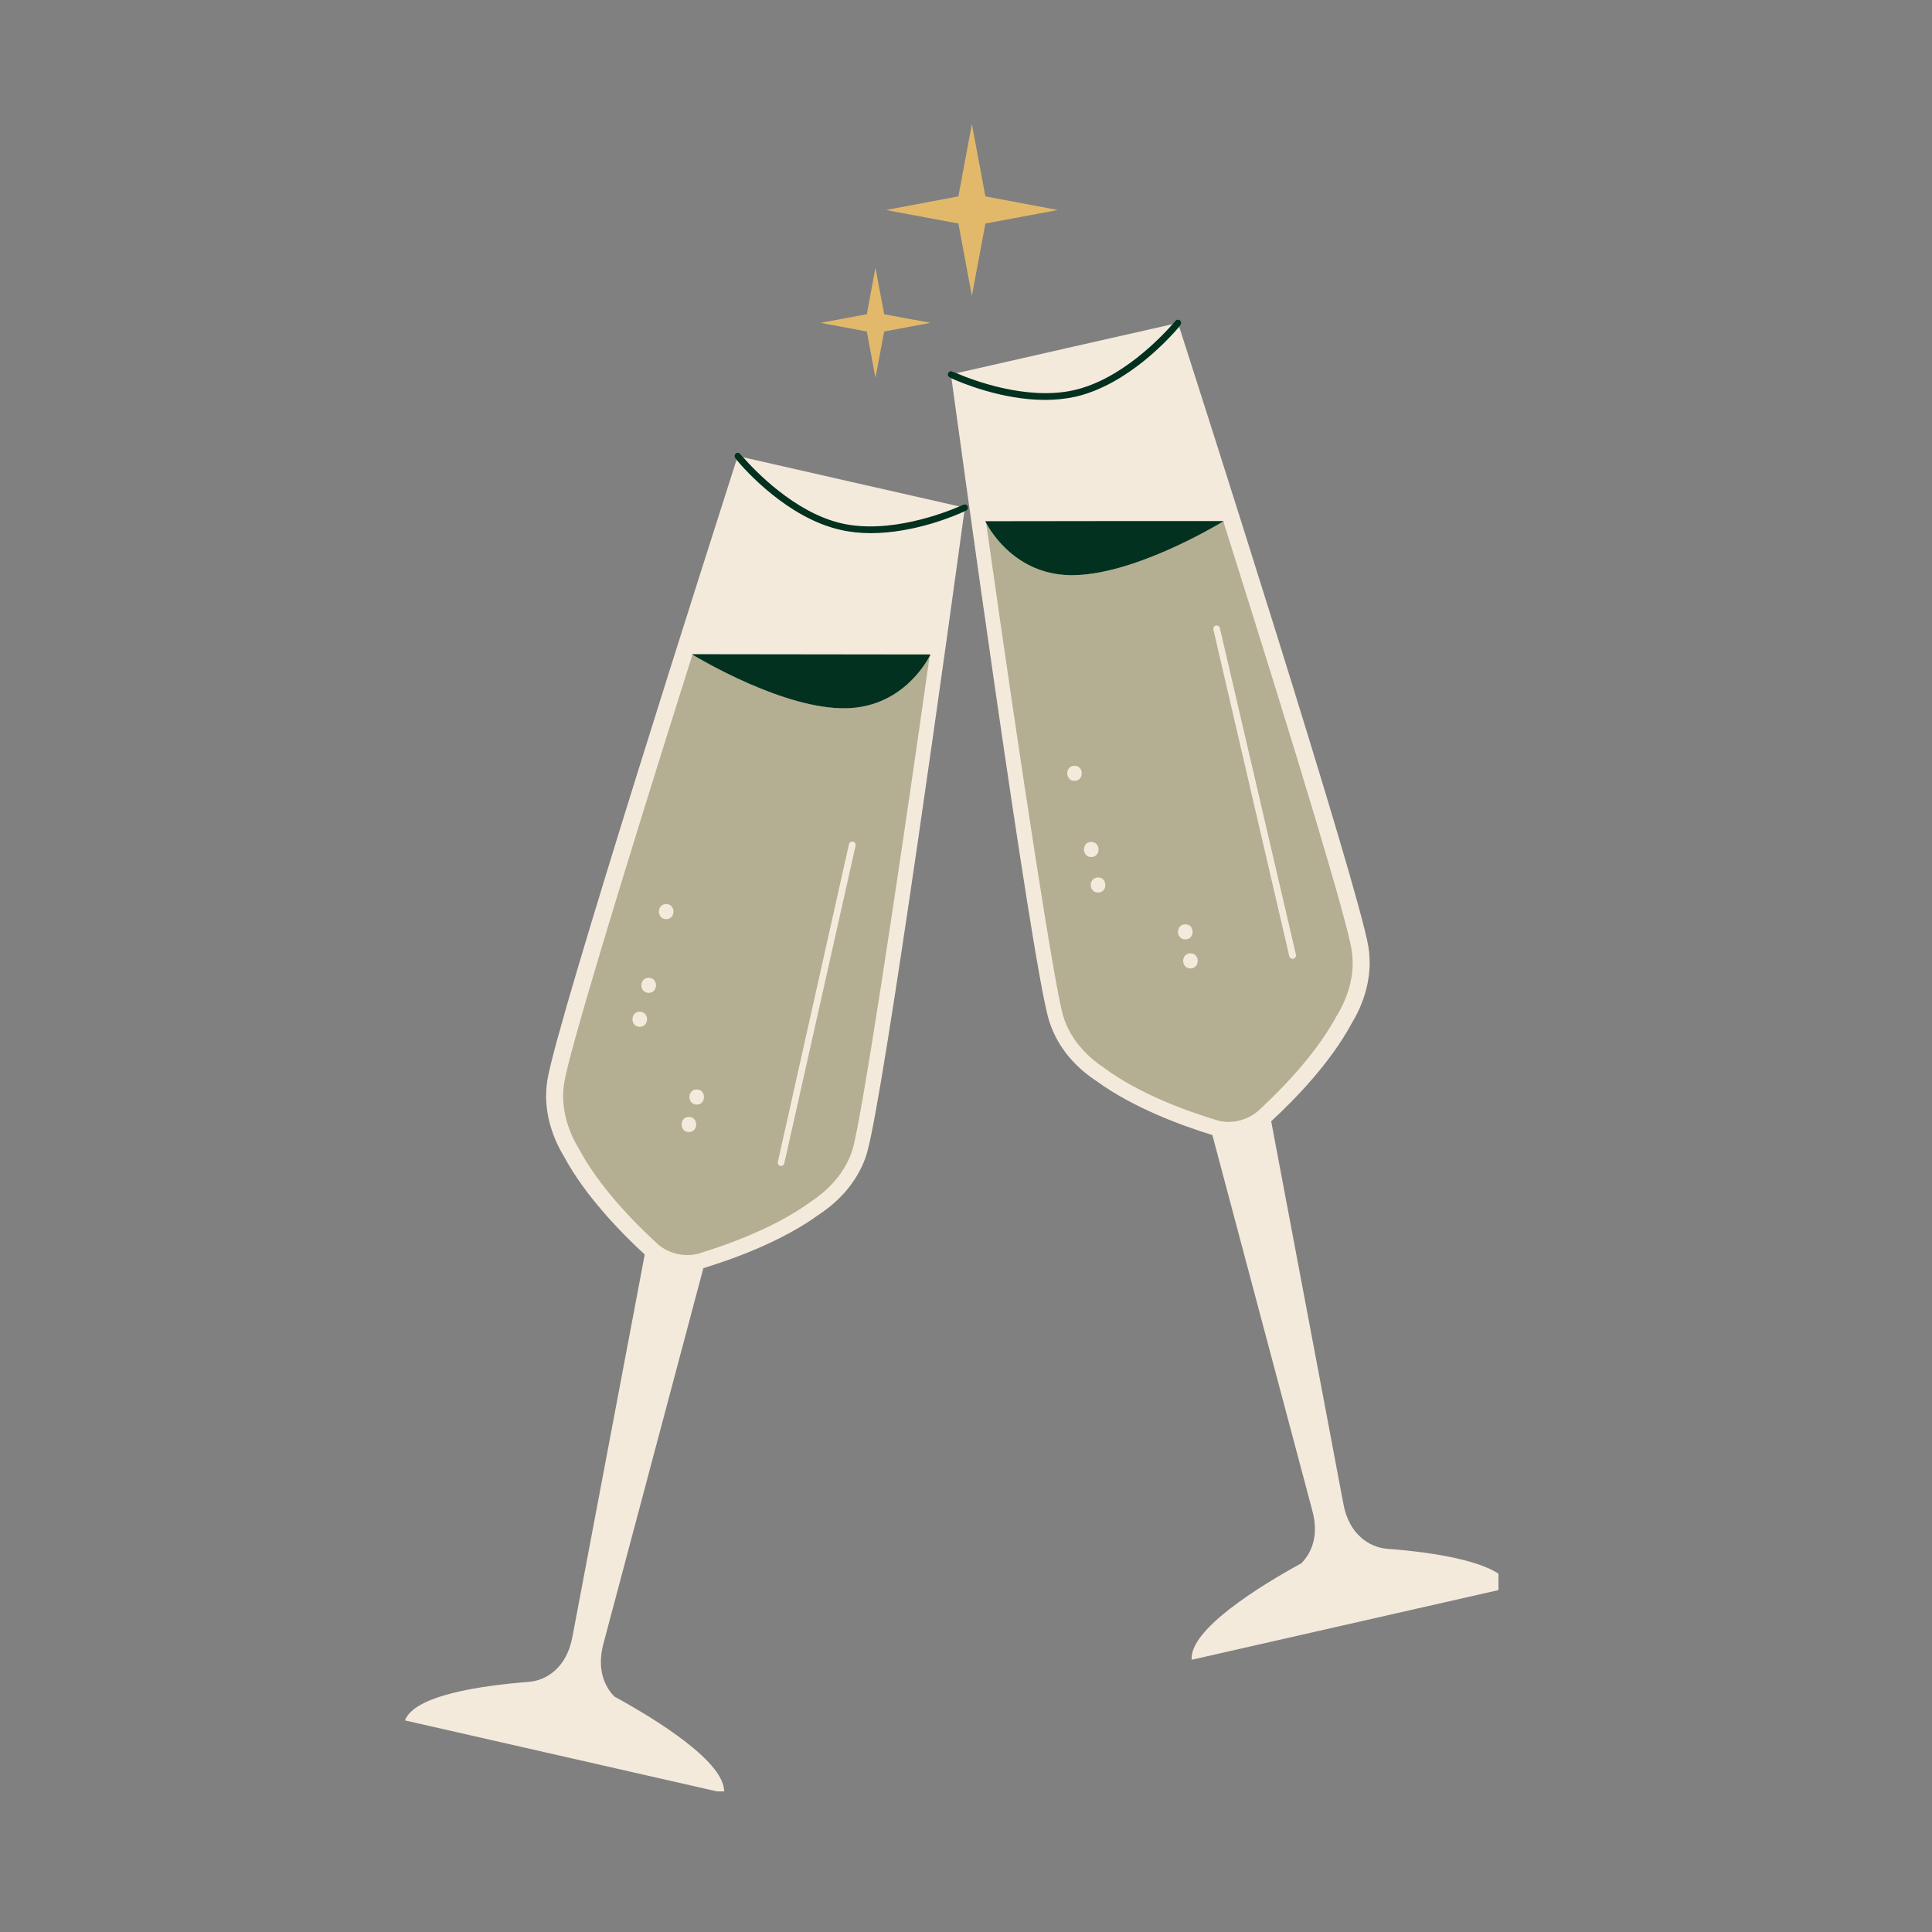 <svg xmlns="http://www.w3.org/2000/svg" xmlns:xlink="http://www.w3.org/1999/xlink" width="70" zoomAndPan="magnify" viewBox="0 0 52.5 52.5" height="70" preserveAspectRatio="xMidYMid meet" version="1.0"><rect x="0" y="0" width="52.5" height="52.5" fill="#808080" stroke="none"/><defs><clipPath id="fb5152328b"><path d="M 25 8 L 40.719 8 L 40.719 46 L 25 46 Z M 25 8 " clip-rule="nonzero"/></clipPath><clipPath id="13d75d2891"><path d="M 11.004 12 L 27 12 L 27 48.68 L 11.004 48.68 Z M 11.004 12 " clip-rule="nonzero"/></clipPath><clipPath id="e65f2a7690"><path d="M 22 3.363 L 29 3.363 L 29 11 L 22 11 Z M 22 3.363 " clip-rule="nonzero"/></clipPath></defs><g clip-path="url(#fb5152328b)"><path fill="#f4eadc" d="M 37.684 42.086 C 37.223 42.043 36.652 41.711 36.5 40.84 L 34.543 30.469 C 35.188 29.875 36.152 28.883 36.73 27.809 C 37.039 27.301 37.211 26.746 37.219 26.191 C 37.219 26.098 37.215 26 37.207 25.902 C 37.199 25.844 37.191 25.785 37.184 25.723 C 36.895 24.004 32.473 10.215 32.043 8.879 C 32.062 8.852 32.078 8.836 32.082 8.828 C 32.113 8.789 32.105 8.734 32.066 8.703 C 32.027 8.672 31.973 8.676 31.941 8.715 C 31.938 8.719 31.91 8.75 31.863 8.809 L 28.965 9.465 L 28.883 9.484 L 25.992 10.141 C 25.922 10.113 25.883 10.094 25.883 10.094 C 25.836 10.07 25.781 10.09 25.762 10.137 C 25.738 10.18 25.758 10.234 25.805 10.258 C 25.809 10.258 25.828 10.266 25.855 10.281 C 26.043 11.652 28.012 26.023 28.496 27.699 C 28.512 27.754 28.531 27.812 28.555 27.871 C 28.586 27.961 28.625 28.047 28.668 28.137 C 28.91 28.633 29.309 29.059 29.805 29.383 C 30.797 30.105 32.105 30.586 32.945 30.844 L 35.656 41.031 C 35.848 41.711 35.648 42.191 35.363 42.48 C 34.215 43.109 32.316 44.285 32.383 45.102 L 41.055 43.133 C 40.797 42.449 38.996 42.184 37.684 42.086 Z M 37.684 42.086 " fill-opacity="1" fill-rule="nonzero"/></g><g clip-path="url(#13d75d2891)"><path fill="#f4eadc" d="M 26.297 13.754 C 26.277 13.711 26.223 13.691 26.176 13.711 C 26.176 13.715 26.137 13.73 26.07 13.762 L 23.176 13.105 L 23.094 13.086 L 20.195 12.426 C 20.168 12.395 20.121 12.336 20.117 12.336 C 20.086 12.297 20.031 12.289 19.992 12.32 C 19.953 12.352 19.945 12.41 19.977 12.449 C 19.98 12.457 19.996 12.473 20.016 12.496 C 20.016 12.496 20.016 12.496 20.016 12.5 C 20.016 12.496 20.016 12.496 20.016 12.496 C 20.008 12.527 19.996 12.562 19.98 12.605 C 19.398 14.426 15.156 27.664 14.875 29.344 C 14.867 29.402 14.859 29.465 14.852 29.523 C 14.844 29.621 14.84 29.715 14.84 29.812 C 14.848 30.367 15.02 30.922 15.328 31.43 C 15.906 32.504 16.871 33.492 17.52 34.09 L 15.559 44.457 C 15.406 45.332 14.836 45.664 14.375 45.703 C 13.062 45.805 11.262 46.066 11.004 46.75 L 19.676 48.723 C 19.746 47.906 17.844 46.73 16.695 46.102 C 16.41 45.812 16.215 45.328 16.402 44.648 L 19.113 34.461 C 19.953 34.203 21.262 33.727 22.254 33.004 C 22.75 32.676 23.148 32.254 23.391 31.754 C 23.438 31.668 23.473 31.578 23.508 31.488 C 23.527 31.434 23.547 31.375 23.562 31.316 C 24.027 29.711 25.859 16.434 26.172 14.137 L 26.172 14.133 C 26.188 14.035 26.199 13.957 26.207 13.898 C 26.203 13.898 26.203 13.898 26.203 13.898 C 26.234 13.887 26.25 13.879 26.258 13.875 C 26.301 13.855 26.32 13.801 26.297 13.754 Z M 26.297 13.754 " fill-opacity="1" fill-rule="nonzero"/></g><path fill="#b4af92" d="M 23.008 19.246 C 21.328 19.289 19.012 17.906 18.816 17.789 C 16.707 24.465 15.469 28.59 15.332 29.422 C 15.324 29.469 15.316 29.52 15.312 29.578 C 15.305 29.652 15.301 29.73 15.301 29.812 C 15.309 30.277 15.453 30.762 15.727 31.211 L 15.734 31.223 L 15.738 31.23 C 16.277 32.234 17.18 33.168 17.844 33.781 C 17.992 33.922 18.191 34.027 18.406 34.074 C 18.613 34.121 18.824 34.117 19.016 34.055 C 19.879 33.789 21.102 33.332 22.027 32.66 L 22.035 32.652 L 22.043 32.648 C 22.484 32.359 22.828 31.984 23.035 31.566 C 23.07 31.492 23.102 31.422 23.129 31.348 C 23.145 31.297 23.16 31.25 23.176 31.203 C 23.406 30.398 24.281 24.746 25.262 17.832 C 25.133 18.074 24.457 19.211 23.008 19.246 Z M 17.383 27.902 C 17.121 27.902 17.121 27.492 17.383 27.492 C 17.648 27.492 17.648 27.902 17.383 27.902 Z M 17.629 26.98 C 17.363 26.98 17.363 26.57 17.629 26.57 C 17.891 26.57 17.891 26.98 17.629 26.98 Z M 18.102 24.977 C 17.84 24.977 17.84 24.566 18.102 24.566 C 18.367 24.566 18.367 24.977 18.102 24.977 Z M 18.719 30.762 C 18.457 30.762 18.457 30.352 18.719 30.352 C 18.984 30.352 18.984 30.762 18.719 30.762 Z M 18.934 30.016 C 18.668 30.016 18.668 29.605 18.934 29.605 C 19.195 29.605 19.195 30.016 18.934 30.016 Z M 23.25 22.98 L 21.312 31.613 C 21.305 31.656 21.266 31.684 21.227 31.684 C 21.219 31.684 21.211 31.684 21.207 31.684 C 21.156 31.672 21.125 31.621 21.137 31.574 L 23.07 22.941 C 23.082 22.891 23.129 22.863 23.18 22.871 C 23.227 22.883 23.258 22.934 23.25 22.98 Z M 25.27 17.781 C 25.27 17.781 25.27 17.781 25.27 17.785 L 22.039 17.781 Z M 36.32 27.609 L 36.324 27.602 L 36.332 27.594 C 36.605 27.141 36.754 26.656 36.758 26.195 C 36.758 26.109 36.754 26.031 36.746 25.957 C 36.742 25.898 36.734 25.848 36.727 25.801 C 36.59 24.973 35.352 20.848 33.242 14.168 C 33.047 14.285 30.73 15.672 29.051 15.629 C 27.602 15.59 26.926 14.453 26.797 14.211 C 27.777 21.125 28.652 26.777 28.883 27.582 C 28.898 27.629 28.914 27.676 28.93 27.727 C 28.957 27.801 28.988 27.875 29.023 27.945 C 29.23 28.367 29.574 28.738 30.016 29.027 L 30.023 29.031 L 30.031 29.039 C 30.957 29.715 32.18 30.172 33.043 30.434 C 33.234 30.496 33.445 30.504 33.652 30.457 C 33.867 30.406 34.066 30.305 34.215 30.164 C 34.879 29.551 35.781 28.613 36.32 27.609 Z M 29.199 21.219 C 28.934 21.219 28.934 20.809 29.199 20.809 C 29.461 20.809 29.461 21.219 29.199 21.219 Z M 29.652 22.879 C 29.918 22.879 29.918 23.289 29.652 23.289 C 29.391 23.289 29.391 22.879 29.652 22.879 Z M 29.84 24.254 C 29.574 24.254 29.574 23.844 29.84 23.844 C 30.102 23.844 30.102 24.254 29.84 24.254 Z M 32.211 25.117 C 32.473 25.117 32.473 25.527 32.211 25.527 C 31.945 25.527 31.945 25.117 32.211 25.117 Z M 32.348 26.316 C 32.086 26.316 32.086 25.906 32.348 25.906 C 32.613 25.906 32.613 26.316 32.348 26.316 Z M 32.973 17.109 C 32.961 17.059 32.992 17.012 33.039 17 C 33.09 16.988 33.141 17.02 33.148 17.066 L 35.215 25.941 C 35.227 25.992 35.195 26.039 35.145 26.051 C 35.141 26.055 35.133 26.055 35.125 26.055 C 35.082 26.055 35.047 26.023 35.035 25.984 Z M 30.023 14.16 L 26.793 14.164 C 26.793 14.164 26.789 14.16 26.789 14.16 Z M 30.023 14.16 " fill-opacity="1" fill-rule="nonzero"/><path fill="#02311f" d="M 22.039 17.781 L 25.27 17.785 L 25.285 17.785 C 25.285 17.785 25.277 17.801 25.262 17.832 C 25.133 18.074 24.457 19.211 23.008 19.246 C 21.328 19.289 19.012 17.906 18.816 17.789 C 18.809 17.781 18.801 17.777 18.801 17.777 Z M 26.176 13.711 C 26.176 13.715 26.137 13.73 26.07 13.762 C 25.66 13.938 24.168 14.516 22.875 14.223 C 21.586 13.93 20.488 12.762 20.195 12.426 C 20.148 12.371 20.121 12.34 20.117 12.336 C 20.086 12.297 20.031 12.289 19.992 12.32 C 19.953 12.352 19.945 12.41 19.977 12.449 C 19.98 12.457 19.996 12.473 20.016 12.496 C 20.242 12.77 21.402 14.074 22.836 14.398 C 23.109 14.461 23.387 14.488 23.66 14.488 C 24.84 14.488 25.953 14.016 26.203 13.898 C 26.234 13.887 26.25 13.879 26.258 13.875 C 26.301 13.855 26.32 13.801 26.297 13.754 C 26.277 13.711 26.223 13.691 26.176 13.711 Z M 29.051 15.629 C 30.73 15.672 33.047 14.285 33.242 14.168 C 33.25 14.164 33.258 14.16 33.258 14.16 L 30.023 14.16 L 26.793 14.164 L 26.773 14.164 C 26.773 14.164 26.781 14.18 26.797 14.211 C 26.926 14.453 27.605 15.59 29.051 15.629 Z M 29.223 10.781 C 30.656 10.453 31.816 9.148 32.043 8.879 C 32.062 8.852 32.078 8.836 32.082 8.828 C 32.113 8.789 32.105 8.734 32.066 8.703 C 32.027 8.672 31.973 8.676 31.941 8.715 C 31.938 8.719 31.91 8.75 31.863 8.809 C 31.57 9.141 30.477 10.309 29.184 10.602 C 27.891 10.895 26.398 10.316 25.992 10.141 C 25.922 10.113 25.883 10.094 25.883 10.094 C 25.836 10.07 25.781 10.09 25.762 10.137 C 25.738 10.18 25.758 10.234 25.805 10.258 C 25.809 10.258 25.828 10.266 25.855 10.281 C 26.105 10.395 27.219 10.867 28.398 10.867 C 28.672 10.867 28.953 10.84 29.223 10.781 Z M 29.223 10.781 " fill-opacity="1" fill-rule="nonzero"/><g clip-path="url(#e65f2a7690)"><path fill="#e2b96a" d="M 23.555 9.008 L 22.297 8.773 L 23.555 8.539 L 23.789 7.277 L 24.027 8.539 L 25.285 8.773 L 24.027 9.008 L 23.789 10.266 Z M 26.41 8.039 L 26.777 6.074 L 28.746 5.707 L 26.777 5.336 L 26.41 3.371 L 26.043 5.336 L 24.074 5.707 L 26.043 6.074 Z M 26.41 8.039 " fill-opacity="1" fill-rule="nonzero"/></g></svg>